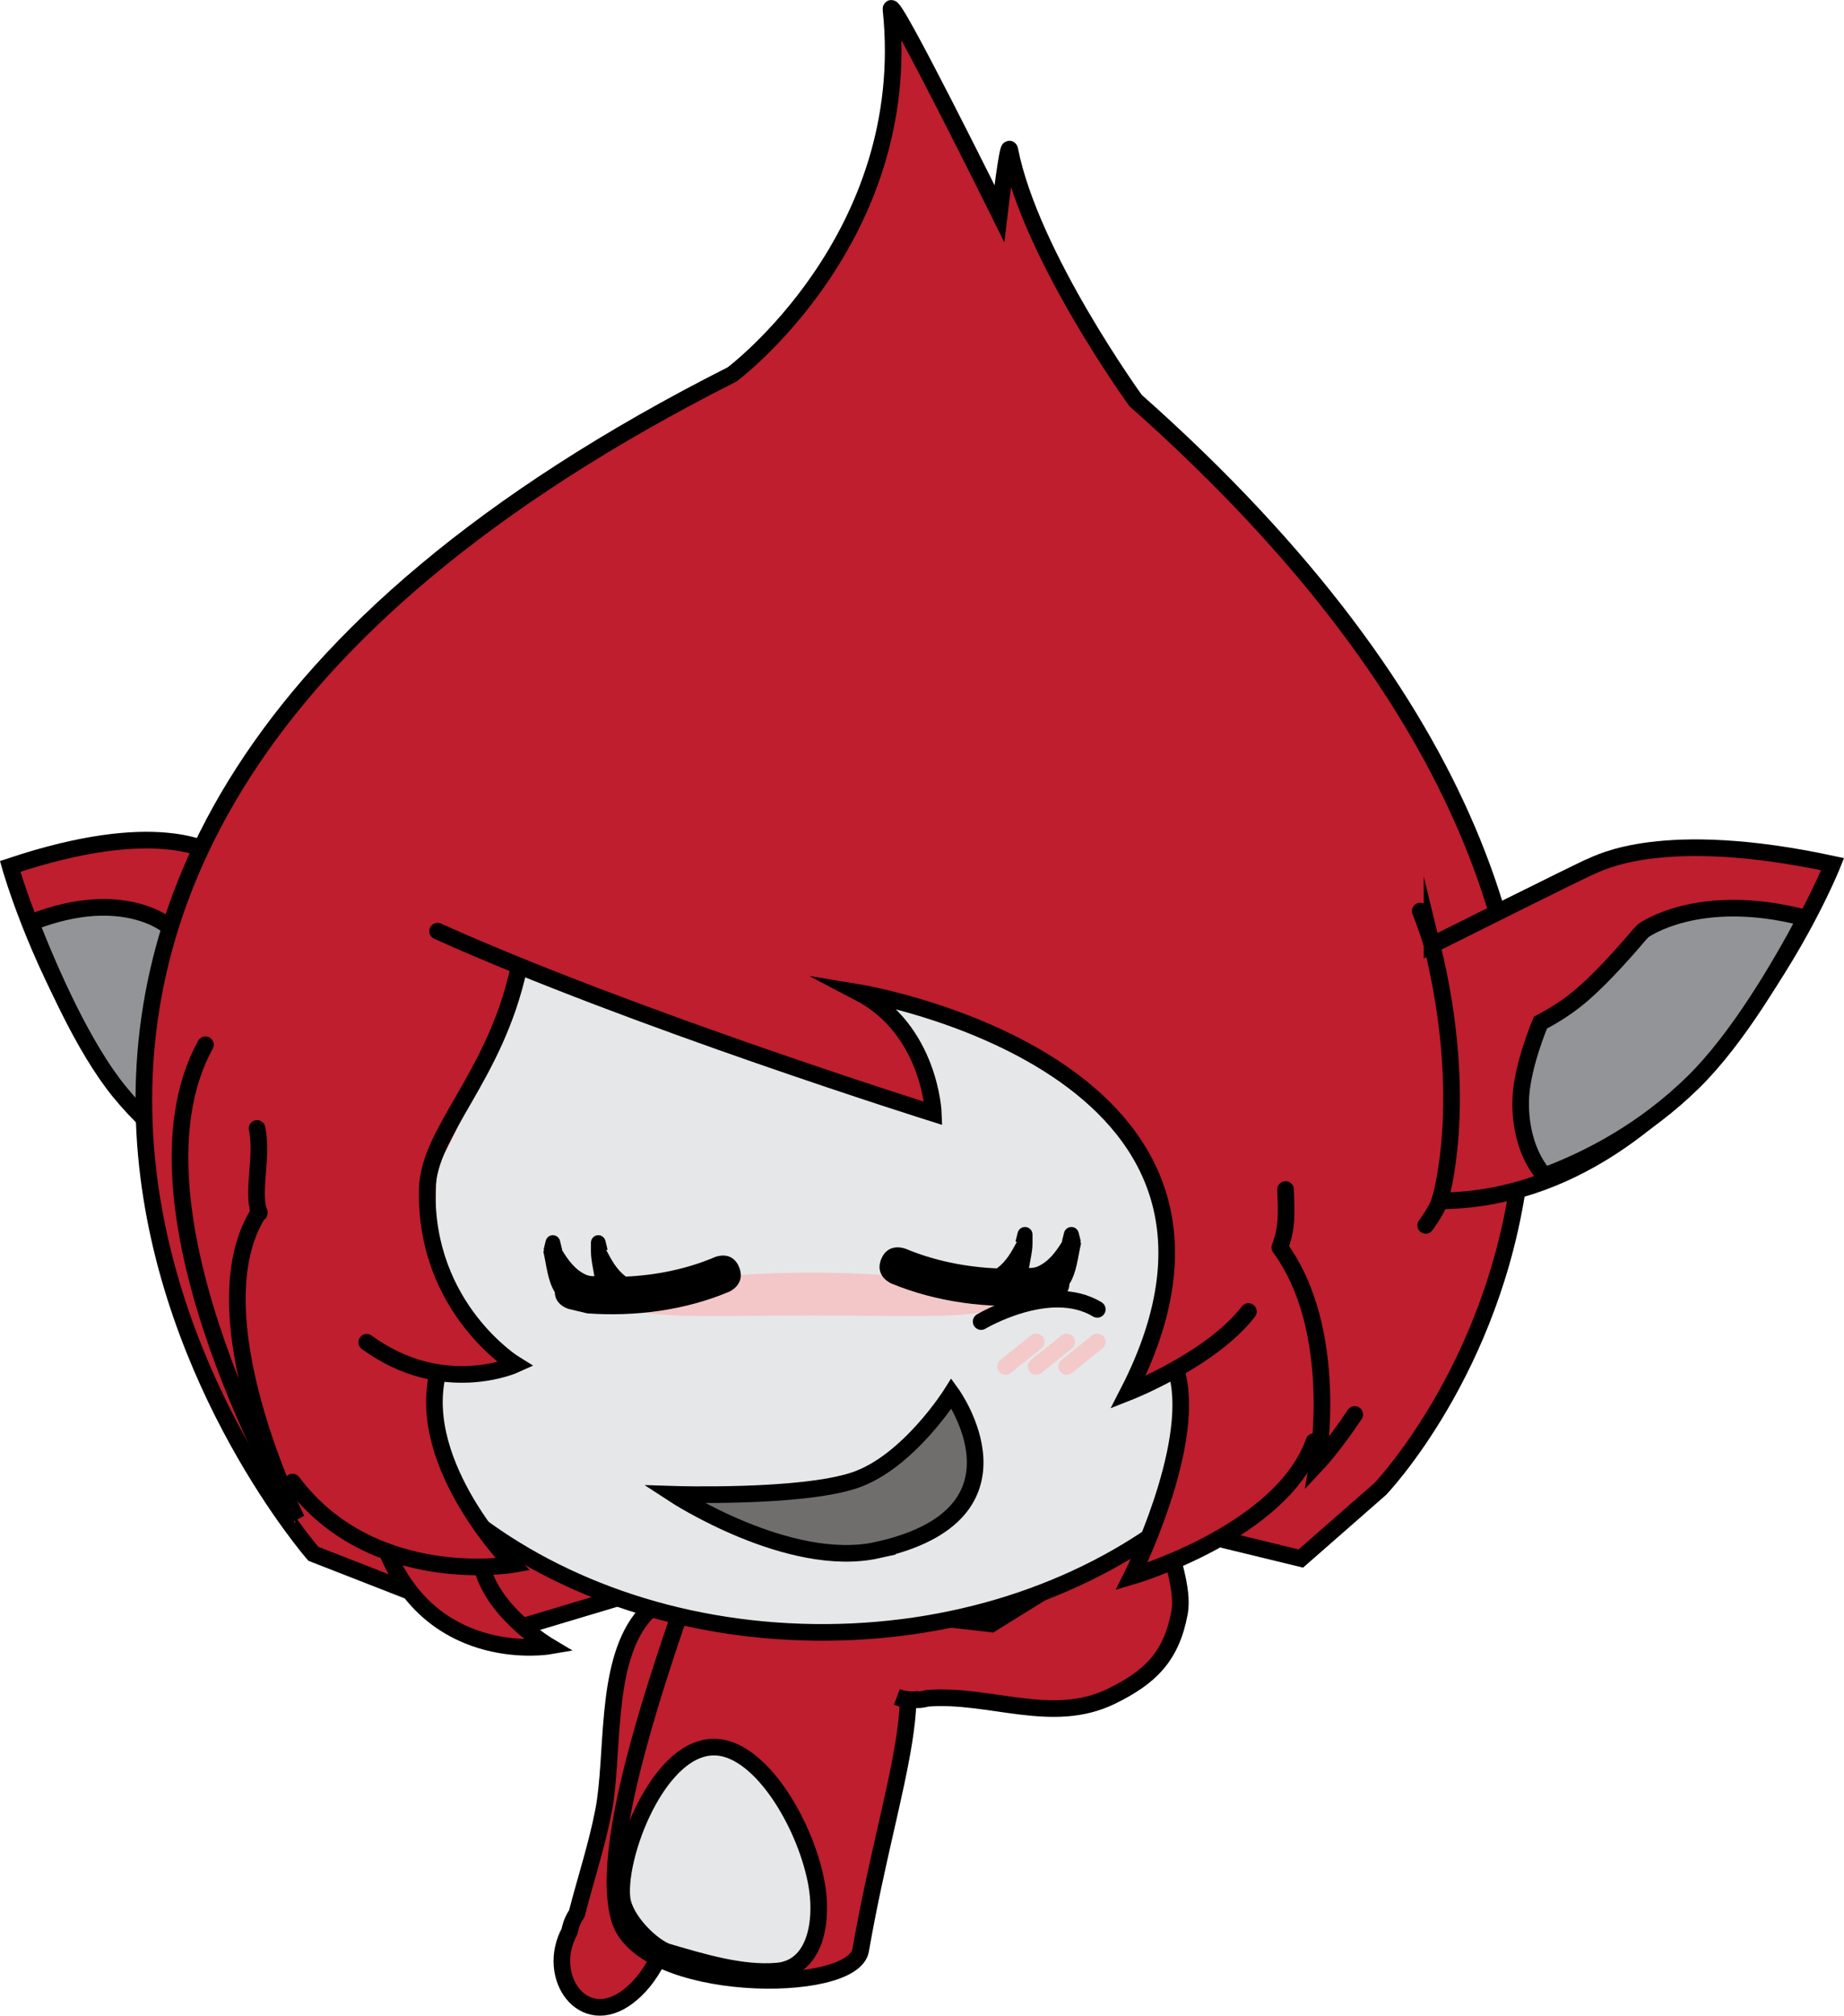 <svg version="1.1" xmlns="http://www.w3.org/2000/svg" xmlns:xlink="http://www.w3.org/1999/xlink" width="133.102" height="145.431" viewBox="0,0,133.102,145.431"><g transform="translate(-187.055,-95.664)"><g stroke-miterlimit="10"><g stroke="#000000" stroke-width="1.2" stroke-linecap="round"><path d="M210.922,182.538c-15.98,0.978 -23.134,-24.361 -23.134,-24.361c10.65,-3.567 14.388,-1.054 14.89,-0.845c0.501,0.21 9.536,5.398 9.536,5.398c-2.899,12.349 -1.291,19.808 -1.291,19.808zM213.047,160.058c0,0 -0.675,1.922 -0.894,2.934M210.922,182.538c0.161,0.751 0.787,1.832 0.787,1.832" fill="#be1e2d"/><path d="M204.649,181.078c-2.798,-1.127 -6.109,-3.127 -8.992,-6.67c-2.571,-3.16 -4.918,-8.453 -6.363,-12.137l0.076,-0.075c6.629,-2.571 9.874,0.316 9.874,0.316l0.191,0.246c1.236,1.857 2.582,3.697 3.728,4.807c0.676,0.657 1.42,1.195 2.125,1.623c0,0 1.064,3.457 0.965,6.078c-0.14,3.875 -1.72,5.779 -1.72,5.779z" fill="#929497"/></g><path d="M238.695,219.704c-0.577,1.963 -1.167,3.578 -1.204,3.742c-1.049,4.594 -0.941,13.111 -5.115,16.278c-3.239,2.457 -5.975,-1.456 -4.211,-4.71c0.01,-0.055 0.021,-0.11 0.033,-0.165c0.095,-0.415 0.268,-0.797 0.493,-1.124c0.627,-2.43 1.447,-4.93 1.923,-7.384c0.775,-3.995 0.062,-10.408 2.715,-13.862c1.777,-2.313 5.515,-2.808 6.281,-0.269" fill="#be1e2d" stroke="#000000" stroke-width="1.2" stroke-linecap="butt"/><path d="M250.59,212.443c4.296,4.085 0.748,11.531 -1.41,23.925c-0.571,3.28 -15.856,3.113 -17.419,-2.261c-1.268,-4.362 1.493,-13.639 4.146,-21.392c1.035,-3.026 12.885,-1.98 14.682,-0.272z" fill="#be1e2d" stroke="#000000" stroke-width="1.2" stroke-linecap="butt"/><path d="M235.342,236.53c-1.151,-0.324 -3.222,-2.322 -3.392,-3.923c-0.354,-3.336 3.035,-11.954 7.464,-10.781c3.169,0.839 6.078,6.246 6.64,10.132c0.37,2.557 -0.221,5.68 -2.889,5.919c-2.62,0.234 -5.557,-0.708 -7.823,-1.346z" fill="#e6e7e8" stroke="#000000" stroke-width="1.2" stroke-linecap="butt"/><path d="M249.716,209c0.866,-0.845 2.19,-1.226 4.125,-1.657c1.301,-0.29 2.884,1.037 3.987,0.289c0.978,-0.664 -0.462,-2.32 -0.633,-3.49c0.06,-5.284 4.917,-15.093 12.074,-10.457c1.335,0.865 2.223,2.42 2.693,3.94c0.723,2.333 -1.009,5.837 -0.719,8.375c0.207,1.804 1.282,4.228 0.948,6.035c-0.589,3.19 -2.165,4.673 -4.925,6.019c-4.26,2.078 -8.766,-0.214 -13.267,0.142c-0.414,0.111 -0.732,0.111 -0.732,0.111l-0.05,-0.022c-0.153,0.016 -0.783,0.062 -1.423,-0.185" fill="#be1e2d" stroke="#000000" stroke-width="1.2" stroke-linecap="butt"/><path d="M270.426,205.468l-11.751,7.134l-24.13,-2.501l-10.752,3.266l-14.799,-6.343l-5.606,-9.001l-4.49,-10.517l-1.883,-12.777l2.038,-12.141l4.135,-8.945l5.894,-8.535l7.542,-7.455l8.308,-6.484l9.08,-5.801l6.264,-3.199l2.851,-2.499l3.305,-4.269l2.376,-4.24l2.269,-5.838l0.649,-8.163l3.839,6.168l3.803,7.806l0.697,-3.862l0.715,2.246l3.052,7.198l4.737,7.075l3.287,3.478l4.779,5.139l5.826,6.199l5.046,6.931l3.969,7.212l3.189,7.945l2.129,7.482l-0.015,7.597l-0.626,7.588l-1.975,6.375l-3.533,7.691l-3.617,4.562l-5.967,6.012z" fill="#be1e2d" stroke="#8c8c8c" stroke-width="0" stroke-linecap="round"/><path d="M280.951,208.112l-10.586,-2.574l-11.756,7.294l-24.026,-2.757l-10.754,3.222l-14.156,-5.526c0,0 -42.231,-48.484 30.225,-85.094c0,0 13.207,-9.837 11.471,-26.332c-0.141,-1.342 7.822,14.727 7.822,14.727c0,0 0.618,-5.28 0.753,-4.592c1.498,7.621 9.076,18.08 9.076,18.08c50.306,44.579 17.657,78.537 17.657,78.537z" fill="none" stroke="#000000" stroke-width="1.2" stroke-linecap="round"/><g stroke="#000000" stroke-width="1.2" stroke-linecap="round"><path d="M290.42,163.847c0,0 10.865,-5.438 11.465,-5.667c0.599,-0.228 5.113,-2.821 17.452,-0.166c0,0 -9.634,24.182 -28.36,24.293c0,0 2.25,-7.086 -0.557,-18.461zM290.479,164.087c-0.209,-0.934 -0.908,-2.69 -0.908,-2.69M289.962,184.074c0,0 0.788,-1.053 1.014,-1.766" fill="#be1e2d"/><path d="M298.558,180.499c0,0 -1.764,-1.681 -1.741,-5.3c0.01,-2.447 1.429,-5.752 1.429,-5.752c0.848,-0.447 1.749,-0.998 2.575,-1.656c1.399,-1.113 3.07,-2.922 4.613,-4.74l0.236,-0.243c0,0 3.951,-2.911 11.615,-0.93l0.085,0.066c-1.876,3.541 -4.891,8.648 -8.064,11.771c-3.559,3.503 -7.546,5.588 -10.888,6.823z" fill="#929497"/></g><g><path d="M282.771,185.276c-0.387,15.813 -16.934,28.421 -36.959,28.162c-20.025,-0.259 -35.946,-13.288 -35.559,-29.101c0.387,-15.813 16.934,-28.421 36.959,-28.162c20.025,0.259 35.946,13.288 35.559,29.101z" fill="#e6e7e8" stroke="#000000" stroke-width="1.2" stroke-linecap="butt"/><path d="M222.443,209.406l1.715,2.927l2.393,2.092l-1.795,0.352l-4.014,-1.176l-3.514,-2.388l-1.346,-2.641l-4.257,-2.772l-3.134,-2.57l-0.15,2.374c-3.918,-9.992 -11.006,-20.65 -7.024,-33.574c28.82,-26.896 72.7,-29.088 84.471,4.494c0.157,0.449 0.302,0.896 0.434,1.34c0.055,0.652 0.078,1.257 0.055,1.802c-0.252,6.158 -1.288,12.15 -2.05,18.304c-0.05,0.405 -0.169,0.851 -0.329,1.316l-0.958,1.234l-0.11,-1.458l-3.024,4.712l-4.906,3.036l-5.712,2.008l1.546,-3.457l1.373,-5.682l0.006,-4.779l-3.058,0.996l0.514,-1.76l1.17,-4.137l0.631,-3.395l-0.554,-3.901l-1.448,-4.043l-4.467,-4.657l-7.066,-4.537l-8.569,-2.15l1.813,1.463l2.474,3.165l0.833,3.882l-14.023,-4.956l-15.314,-5.178l-0.802,2.902l-2.922,5.933l-2.765,5.498l-0.132,5.387l2.355,5.273l3.706,3.834l-3.082,0.543l-2.629,-0.034l-0.085,3.494l1.514,3.806l1.817,3.373l2.12,2.94z" fill="#be1e2d" stroke="#8c8c8c" stroke-width="0" stroke-linecap="butt"/><path d="M224.492,165.563c-1.732,7.867 -6.5,11.708 -6.595,15.899c-0.196,8.627 6.364,12.652 6.364,12.652c0,0 -5.253,2.405 -10.738,-1.607" fill="none" stroke="#000000" stroke-width="1.2" stroke-linecap="round"/><path d="M205.764,183.188c-0.546,-1.639 0.277,-3.971 -0.154,-6.107" fill="none" stroke="#000000" stroke-width="1.2" stroke-linecap="round"/><path d="M218.641,162.849c14.047,6.317 35.786,13.147 35.786,13.147c0,0 -0.215,-6.022 -5.373,-8.718c0,0 31.59,5.197 19.428,28.847c0,0 6.026,-2.363 8.685,-5.835" fill="none" stroke="#000000" stroke-width="1.2" stroke-linecap="round"/><path d="M279.849,181.488c0.063,1.801 0.12,2.639 -0.367,4.067" fill="none" stroke="#000000" stroke-width="1.2" stroke-linecap="round"/><path d="M281.896,199.671c-2.321,6.573 -13.158,9.731 -13.158,9.731c0,0 4.625,-9.23 3.309,-14.514" fill="none" stroke="#000000" stroke-width="1.2" stroke-linecap="round"/><path d="M205.757,183.105c-4.725,7.304 2.721,22.193 2.721,22.193c0,0 -13.164,-22.326 -6.594,-34.256" fill="none" stroke="#000000" stroke-width="1.2" stroke-linecap="round"/><path d="M284.842,197.719c-1.522,2.284 -2.673,3.508 -2.673,3.508c0,0 1.654,-9.588 -2.734,-15.554" fill="none" stroke="#000000" stroke-width="1.2" stroke-linecap="round"/><path d="M218.638,194.817c-1.557,6.648 5.426,13.727 5.426,13.727c0,0 -10.115,1.76 -15.893,-5.948" fill="none" stroke="#000000" stroke-width="1.2" stroke-linecap="round"/><path d="M221.865,208.792c0.876,3.302 4.806,5.638 4.806,5.638c0,0 -8.059,1.368 -11.55,-6.503" fill="none" stroke="#000000" stroke-width="1.2" stroke-linecap="round"/></g><path d="M250.4,207.501c-6.386,1.419 -14.705,-4.022 -14.705,-4.022c0,0 9.104,0.289 13.012,-1.003c3.909,-1.291 7.031,-6.273 7.031,-6.273c0,0 6.309,8.709 -5.339,11.297z" fill="#706d6d" stroke="#000000" stroke-width="1.2" stroke-linecap="round"/><path d="M258.905,189.691c0,1.218 -5.926,0.882 -13.235,0.882c-7.31,0 -13.235,0.336 -13.235,-0.882c0,-1.218 5.926,-2.206 13.235,-2.206c7.31,0 13.235,0.988 13.235,2.206z" fill-opacity="0.502" fill="#ffa6a6" stroke-opacity="0.482" stroke="#000000" stroke-width="0" stroke-linecap="butt"/><path d="M260.454,185.264l-0.099,-0.025l0.157,-0.627c0.055,-0.241 0.271,-0.421 0.528,-0.421c0.299,0 0.542,0.243 0.542,0.542v0.638c-0.004,0.623 -0.163,1.195 -0.255,1.785c0.108,-0.007 0.216,-0.015 0.323,-0.024l0.266,-0.072c0.835,-0.366 1.335,-1.057 1.809,-1.815l-0.023,-0.006l0.157,-0.627c0.055,-0.241 0.271,-0.421 0.528,-0.421c0.258,0 0.474,0.18 0.528,0.421l0.157,0.627l-0.054,0.013l0.07,0.118c-0.243,1.045 -0.313,2.089 -0.843,2.934c-0.019,0.96 -1.04,1.213 -1.04,1.213l-1.35,0.315c-3.518,0.248 -7.188,-0.212 -10.458,-1.563c0,0 -1.251,-0.52 -0.731,-1.771c0.52,-1.251 1.771,-0.731 1.771,-0.731c2.042,0.855 4.317,1.314 6.572,1.412c0.715,-0.539 1.054,-1.201 1.445,-1.918z" fill="#000000" stroke="none" stroke-width="0.5" stroke-linecap="butt"/><path d="M232.231,187.77c2.209,-0.098 4.439,-0.557 6.439,-1.412c0,0 1.226,-0.52 1.735,0.731c0.509,1.251 -0.716,1.771 -0.716,1.771c-3.205,1.351 -6.8,1.81 -10.247,1.563l-1.323,-0.315c0,0 -1.001,-0.253 -1.019,-1.213c-0.519,-0.845 -0.588,-1.889 -0.826,-2.934l0.069,-0.118l-0.053,-0.013l0.153,-0.627c0.054,-0.241 0.265,-0.421 0.518,-0.421c0.253,0 0.464,0.18 0.518,0.421l0.153,0.627l-0.023,0.006c0.465,0.758 0.954,1.449 1.772,1.815l0.26,0.072c0.105,0.009 0.211,0.017 0.317,0.024c-0.09,-0.59 -0.246,-1.163 -0.249,-1.785v-0.638c0,-0.299 0.238,-0.542 0.531,-0.542c0.253,0 0.464,0.18 0.518,0.421l0.153,0.627l-0.097,0.025c0.383,0.716 0.716,1.378 1.416,1.918z" fill="#000000" stroke="none" stroke-width="0.5" stroke-linecap="butt"/><path d="M257.875,191.015c0,0 4.943,-2.952 8.382,-0.882" fill="none" stroke="#000000" stroke-width="1.2" stroke-linecap="round"/><path d="M259.64,194.25l2.206,-1.765" fill="none" stroke-opacity="0.502" stroke="#ffabab" stroke-width="1.2" stroke-linecap="round"/><path d="M261.846,194.25l2.206,-1.765" fill="none" stroke-opacity="0.502" stroke="#ffabab" stroke-width="1.2" stroke-linecap="round"/><path d="M264.052,194.25l2.206,-1.765" fill="none" stroke-opacity="0.502" stroke="#ffabab" stroke-width="1.2" stroke-linecap="round"/></g></g></svg>